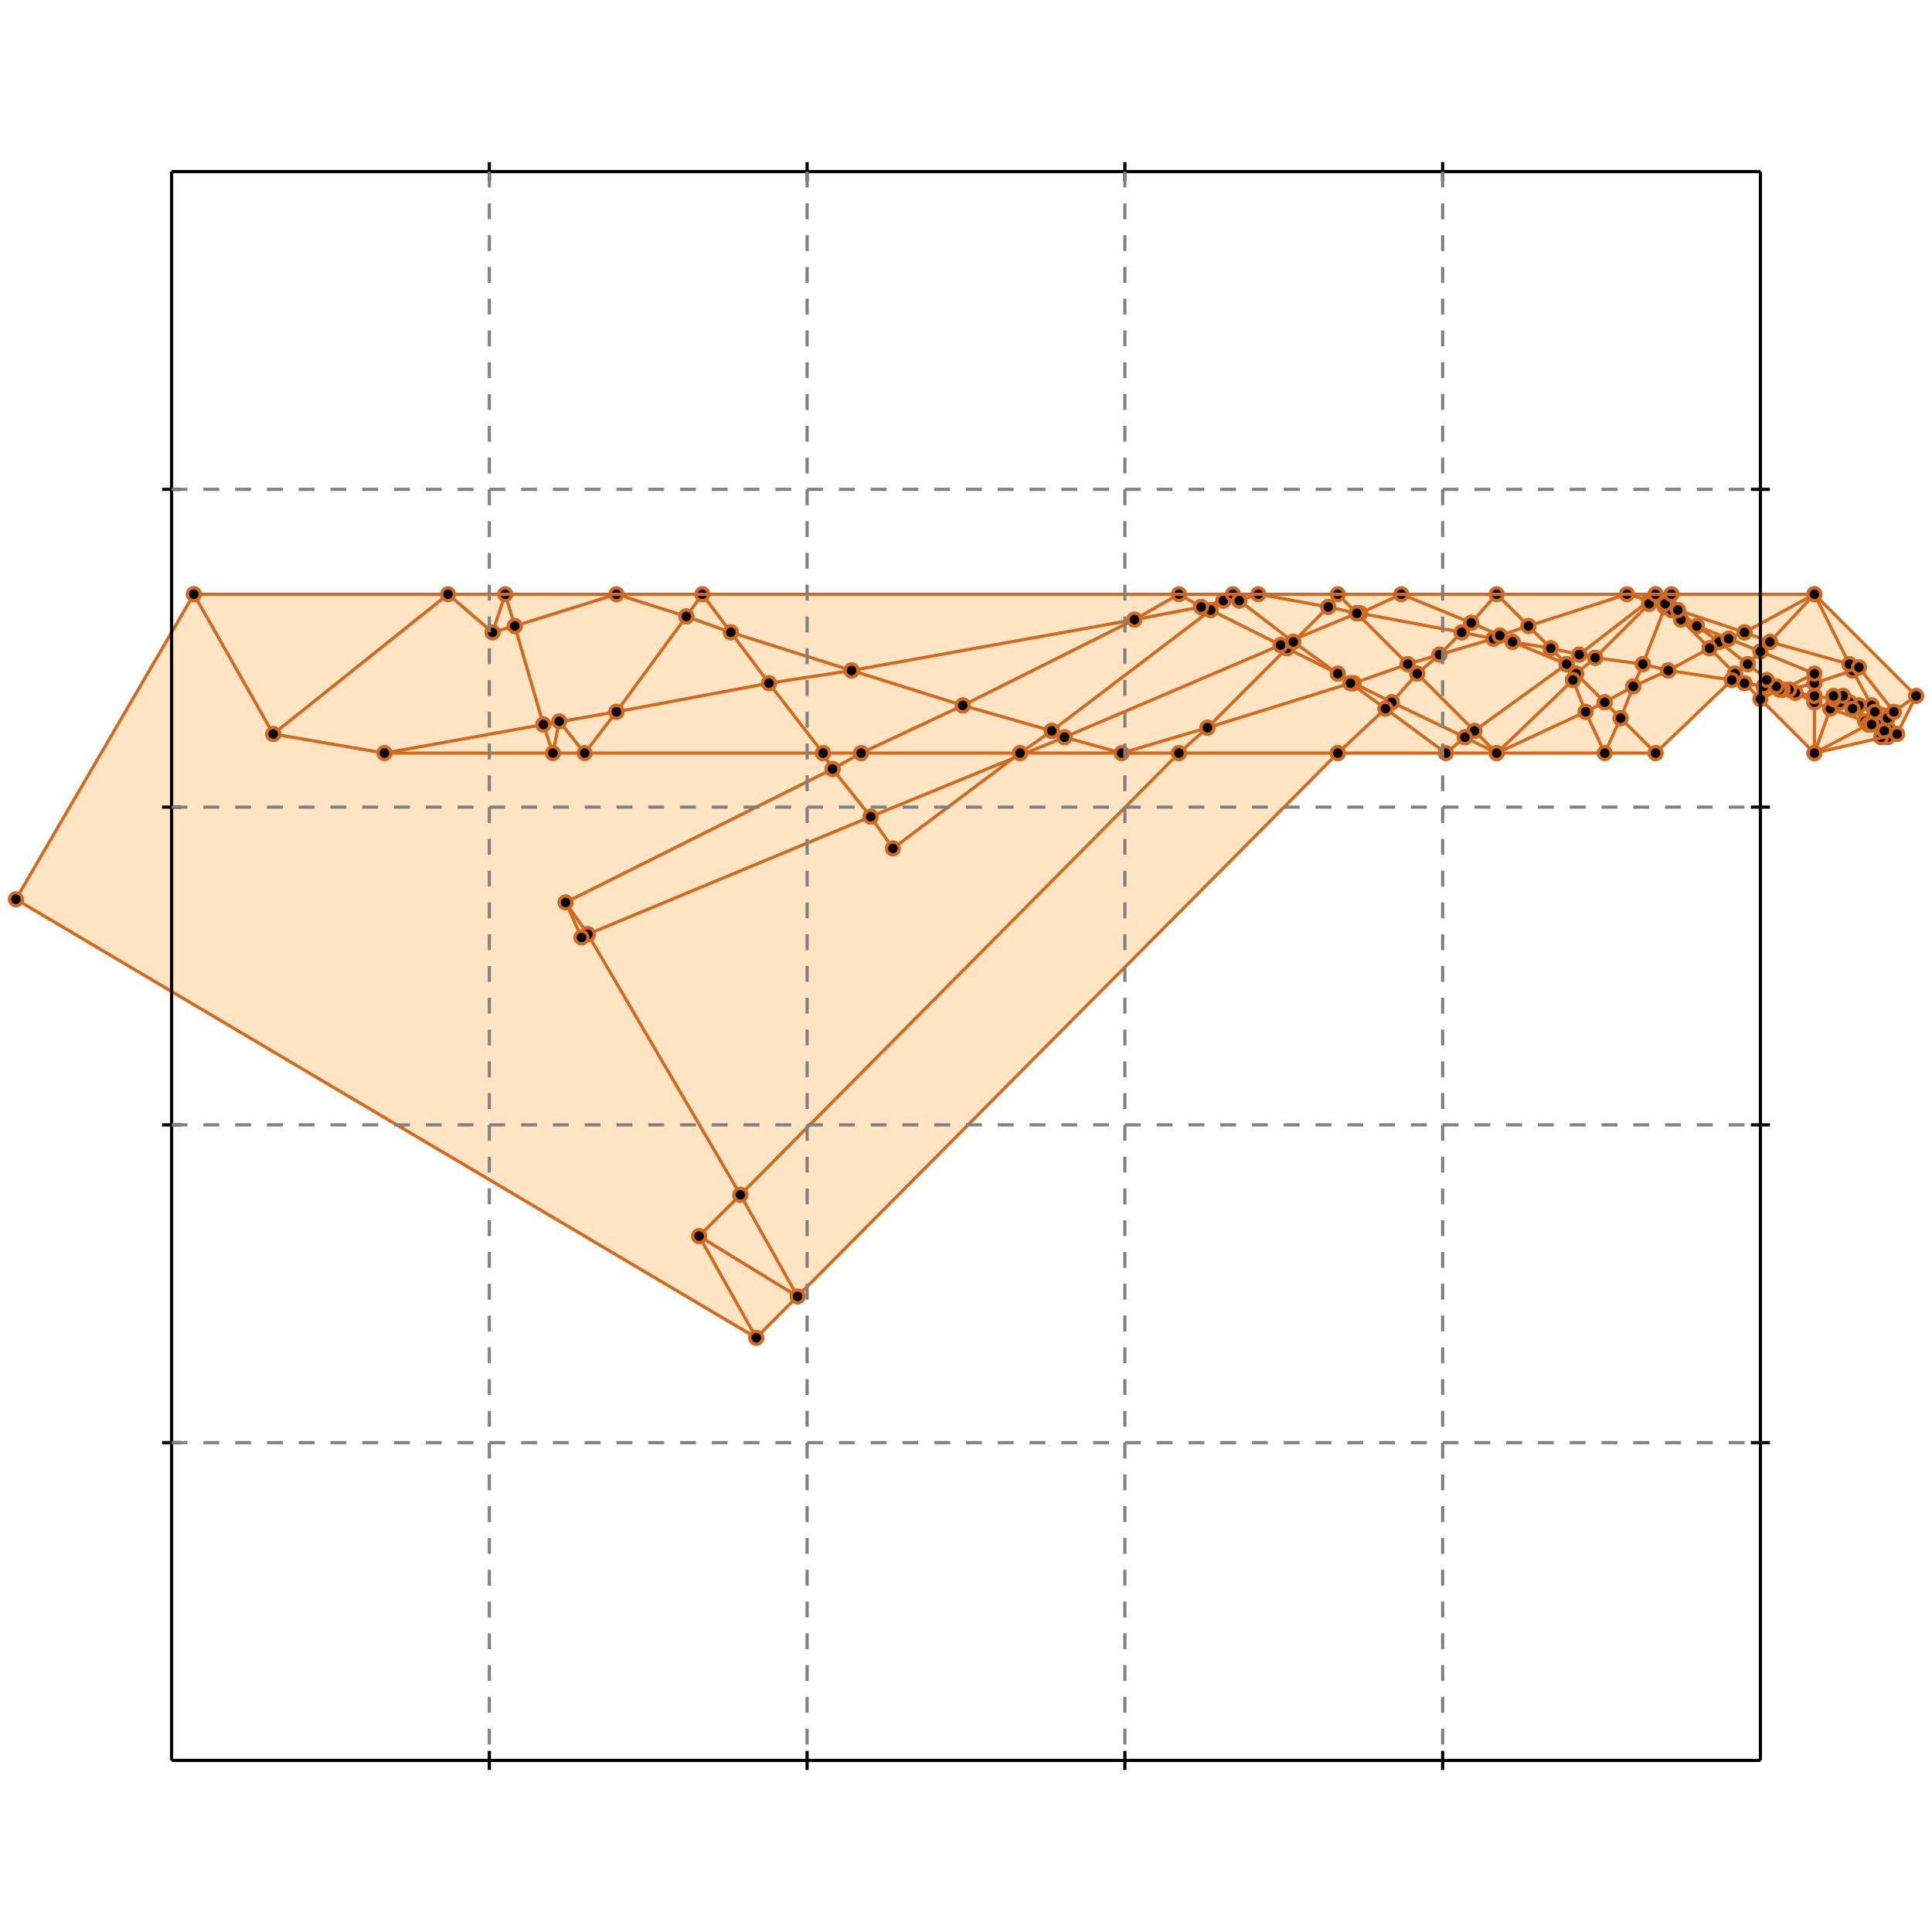 <?xml version="1.0" standalone="no"?>
<!DOCTYPE svg PUBLIC "-//W3C//DTD SVG 1.1//EN" 
  "http://www.w3.org/Graphics/SVG/1.1/DTD/svg11.dtd">
<svg width="608" height="608" version="1.1" id="toplevel"
    xmlns="http://www.w3.org/2000/svg"
    xmlns:xlink="http://www.w3.org/1999/xlink">
  <polygon points="238,421 421,237 521,237 545,214 549,215 571,237 597,231 603,219 571,187 61,187 5,283"
           fill="bisque"/>
  <g stroke="chocolate" stroke-width="1">
    <line x1="517" y1="209" x2="502" y2="207"/>
    <circle cx="517" cy="209" r="2"/>
    <circle cx="502" cy="207" r="2"/>
  </g>
  <g stroke="chocolate" stroke-width="1">
    <line x1="525" y1="211" x2="517" y2="209"/>
    <circle cx="525" cy="211" r="2"/>
    <circle cx="517" cy="209" r="2"/>
  </g>
  <g stroke="chocolate" stroke-width="1">
    <line x1="517" y1="209" x2="524" y2="191"/>
    <circle cx="517" cy="209" r="2"/>
    <circle cx="524" cy="191" r="2"/>
  </g>
  <g stroke="chocolate" stroke-width="1">
    <line x1="514" y1="216" x2="517" y2="209"/>
    <circle cx="514" cy="216" r="2"/>
    <circle cx="517" cy="209" r="2"/>
  </g>
  <g stroke="chocolate" stroke-width="1">
    <line x1="545" y1="214" x2="525" y2="211"/>
    <circle cx="545" cy="214" r="2"/>
    <circle cx="525" cy="211" r="2"/>
  </g>
  <g stroke="chocolate" stroke-width="1">
    <line x1="525" y1="211" x2="538" y2="204"/>
    <circle cx="525" cy="211" r="2"/>
    <circle cx="538" cy="204" r="2"/>
  </g>
  <g stroke="chocolate" stroke-width="1">
    <line x1="514" y1="216" x2="525" y2="211"/>
    <circle cx="514" cy="216" r="2"/>
    <circle cx="525" cy="211" r="2"/>
  </g>
  <g stroke="chocolate" stroke-width="1">
    <line x1="505" y1="221" x2="514" y2="216"/>
    <circle cx="505" cy="221" r="2"/>
    <circle cx="514" cy="216" r="2"/>
  </g>
  <g stroke="chocolate" stroke-width="1">
    <line x1="499" y1="224" x2="505" y2="221"/>
    <circle cx="499" cy="224" r="2"/>
    <circle cx="505" cy="221" r="2"/>
  </g>
  <g stroke="chocolate" stroke-width="1">
    <line x1="505" y1="221" x2="496" y2="212"/>
    <circle cx="505" cy="221" r="2"/>
    <circle cx="496" cy="212" r="2"/>
  </g>
  <g stroke="chocolate" stroke-width="1">
    <line x1="510" y1="226" x2="505" y2="221"/>
    <circle cx="510" cy="226" r="2"/>
    <circle cx="505" cy="221" r="2"/>
  </g>
  <g stroke="chocolate" stroke-width="1">
    <line x1="502" y1="207" x2="497" y2="206"/>
    <circle cx="502" cy="207" r="2"/>
    <circle cx="497" cy="206" r="2"/>
  </g>
  <g stroke="chocolate" stroke-width="1">
    <line x1="502" y1="207" x2="519" y2="190"/>
    <circle cx="502" cy="207" r="2"/>
    <circle cx="519" cy="190" r="2"/>
  </g>
  <g stroke="chocolate" stroke-width="1">
    <line x1="496" y1="212" x2="502" y2="207"/>
    <circle cx="496" cy="212" r="2"/>
    <circle cx="502" cy="207" r="2"/>
  </g>
  <g stroke="chocolate" stroke-width="1">
    <line x1="497" y1="206" x2="488" y2="204"/>
    <circle cx="497" cy="206" r="2"/>
    <circle cx="488" cy="204" r="2"/>
  </g>
  <g stroke="chocolate" stroke-width="1">
    <line x1="497" y1="206" x2="519" y2="189"/>
    <circle cx="497" cy="206" r="2"/>
    <circle cx="519" cy="189" r="2"/>
  </g>
  <g stroke="chocolate" stroke-width="1">
    <line x1="493" y1="209" x2="497" y2="206"/>
    <circle cx="493" cy="209" r="2"/>
    <circle cx="497" cy="206" r="2"/>
  </g>
  <g stroke="chocolate" stroke-width="1">
    <line x1="428" y1="193" x2="441" y2="187"/>
    <circle cx="428" cy="193" r="2"/>
    <circle cx="441" cy="187" r="2"/>
  </g>
  <g stroke="chocolate" stroke-width="1">
    <line x1="427" y1="193" x2="428" y2="193"/>
    <circle cx="427" cy="193" r="2"/>
    <circle cx="428" cy="193" r="2"/>
  </g>
  <g stroke="chocolate" stroke-width="1">
    <line x1="428" y1="193" x2="427" y2="193"/>
    <circle cx="428" cy="193" r="2"/>
    <circle cx="427" cy="193" r="2"/>
  </g>
  <g stroke="chocolate" stroke-width="1">
    <line x1="460" y1="199" x2="428" y2="193"/>
    <circle cx="460" cy="199" r="2"/>
    <circle cx="428" cy="193" r="2"/>
  </g>
  <g stroke="chocolate" stroke-width="1">
    <line x1="470" y1="201" x2="472" y2="200"/>
    <circle cx="470" cy="201" r="2"/>
    <circle cx="472" cy="200" r="2"/>
  </g>
  <g stroke="chocolate" stroke-width="1">
    <line x1="453" y1="206" x2="470" y2="201"/>
    <circle cx="453" cy="206" r="2"/>
    <circle cx="470" cy="201" r="2"/>
  </g>
  <g stroke="chocolate" stroke-width="1">
    <line x1="470" y1="201" x2="460" y2="199"/>
    <circle cx="470" cy="201" r="2"/>
    <circle cx="460" cy="199" r="2"/>
  </g>
  <g stroke="chocolate" stroke-width="1">
    <line x1="476" y1="202" x2="470" y2="201"/>
    <circle cx="476" cy="202" r="2"/>
    <circle cx="470" cy="201" r="2"/>
  </g>
  <g stroke="chocolate" stroke-width="1">
    <line x1="443" y1="209" x2="453" y2="206"/>
    <circle cx="443" cy="209" r="2"/>
    <circle cx="453" cy="206" r="2"/>
  </g>
  <g stroke="chocolate" stroke-width="1">
    <line x1="453" y1="206" x2="460" y2="199"/>
    <circle cx="453" cy="206" r="2"/>
    <circle cx="460" cy="199" r="2"/>
  </g>
  <g stroke="chocolate" stroke-width="1">
    <line x1="446" y1="212" x2="453" y2="206"/>
    <circle cx="446" cy="212" r="2"/>
    <circle cx="453" cy="206" r="2"/>
  </g>
  <g stroke="chocolate" stroke-width="1">
    <line x1="403" y1="203" x2="427" y2="193"/>
    <circle cx="403" cy="203" r="2"/>
    <circle cx="427" cy="193" r="2"/>
  </g>
  <g stroke="chocolate" stroke-width="1">
    <line x1="427" y1="193" x2="427" y2="193"/>
    <circle cx="427" cy="193" r="2"/>
    <circle cx="427" cy="193" r="2"/>
  </g>
  <g stroke="chocolate" stroke-width="1">
    <line x1="443" y1="209" x2="427" y2="193"/>
    <circle cx="443" cy="209" r="2"/>
    <circle cx="427" cy="193" r="2"/>
  </g>
  <g stroke="chocolate" stroke-width="1">
    <line x1="405" y1="204" x2="403" y2="203"/>
    <circle cx="405" cy="204" r="2"/>
    <circle cx="403" cy="203" r="2"/>
  </g>
  <g stroke="chocolate" stroke-width="1">
    <line x1="421" y1="212" x2="405" y2="204"/>
    <circle cx="421" cy="212" r="2"/>
    <circle cx="405" cy="204" r="2"/>
  </g>
  <g stroke="chocolate" stroke-width="1">
    <line x1="405" y1="204" x2="407" y2="202"/>
    <circle cx="405" cy="204" r="2"/>
    <circle cx="407" cy="202" r="2"/>
  </g>
  <g stroke="chocolate" stroke-width="1">
    <line x1="380" y1="229" x2="405" y2="204"/>
    <circle cx="380" cy="229" r="2"/>
    <circle cx="405" cy="204" r="2"/>
  </g>
  <g stroke="chocolate" stroke-width="1">
    <line x1="371" y1="237" x2="421" y2="237"/>
    <circle cx="371" cy="237" r="2"/>
    <circle cx="421" cy="237" r="2"/>
  </g>
  <g stroke="chocolate" stroke-width="1">
    <line x1="321" y1="237" x2="371" y2="237"/>
    <circle cx="321" cy="237" r="2"/>
    <circle cx="371" cy="237" r="2"/>
  </g>
  <g stroke="chocolate" stroke-width="1">
    <line x1="371" y1="237" x2="380" y2="229"/>
    <circle cx="371" cy="237" r="2"/>
    <circle cx="380" cy="229" r="2"/>
  </g>
  <g stroke="chocolate" stroke-width="1">
    <line x1="233" y1="376" x2="371" y2="237"/>
    <circle cx="233" cy="376" r="2"/>
    <circle cx="371" cy="237" r="2"/>
  </g>
  <g stroke="chocolate" stroke-width="1">
    <line x1="335" y1="232" x2="403" y2="203"/>
    <circle cx="335" cy="232" r="2"/>
    <circle cx="403" cy="203" r="2"/>
  </g>
  <g stroke="chocolate" stroke-width="1">
    <line x1="403" y1="203" x2="381" y2="192"/>
    <circle cx="403" cy="203" r="2"/>
    <circle cx="381" cy="192" r="2"/>
  </g>
  <g stroke="chocolate" stroke-width="1">
    <line x1="385" y1="189" x2="390" y2="189"/>
    <circle cx="385" cy="189" r="2"/>
    <circle cx="390" cy="189" r="2"/>
  </g>
  <g stroke="chocolate" stroke-width="1">
    <line x1="378" y1="191" x2="385" y2="189"/>
    <circle cx="378" cy="191" r="2"/>
    <circle cx="385" cy="189" r="2"/>
  </g>
  <g stroke="chocolate" stroke-width="1">
    <line x1="385" y1="189" x2="388" y2="187"/>
    <circle cx="385" cy="189" r="2"/>
    <circle cx="388" cy="187" r="2"/>
  </g>
  <g stroke="chocolate" stroke-width="1">
    <line x1="381" y1="192" x2="385" y2="189"/>
    <circle cx="381" cy="192" r="2"/>
    <circle cx="385" cy="189" r="2"/>
  </g>
  <g stroke="chocolate" stroke-width="1">
    <line x1="541" y1="202" x2="534" y2="197"/>
    <circle cx="541" cy="202" r="2"/>
    <circle cx="534" cy="197" r="2"/>
  </g>
  <g stroke="chocolate" stroke-width="1">
    <line x1="550" y1="209" x2="541" y2="202"/>
    <circle cx="550" cy="209" r="2"/>
    <circle cx="541" cy="202" r="2"/>
  </g>
  <g stroke="chocolate" stroke-width="1">
    <line x1="541" y1="202" x2="544" y2="201"/>
    <circle cx="541" cy="202" r="2"/>
    <circle cx="544" cy="201" r="2"/>
  </g>
  <g stroke="chocolate" stroke-width="1">
    <line x1="538" y1="204" x2="541" y2="202"/>
    <circle cx="538" cy="204" r="2"/>
    <circle cx="541" cy="202" r="2"/>
  </g>
  <g stroke="chocolate" stroke-width="1">
    <line x1="510" y1="226" x2="514" y2="216"/>
    <circle cx="510" cy="226" r="2"/>
    <circle cx="514" cy="216" r="2"/>
  </g>
  <g stroke="chocolate" stroke-width="1">
    <line x1="438" y1="221" x2="446" y2="212"/>
    <circle cx="438" cy="221" r="2"/>
    <circle cx="446" cy="212" r="2"/>
  </g>
  <g stroke="chocolate" stroke-width="1">
    <line x1="436" y1="223" x2="438" y2="221"/>
    <circle cx="436" cy="223" r="2"/>
    <circle cx="438" cy="221" r="2"/>
  </g>
  <g stroke="chocolate" stroke-width="1">
    <line x1="438" y1="221" x2="426" y2="215"/>
    <circle cx="438" cy="221" r="2"/>
    <circle cx="426" cy="215" r="2"/>
  </g>
  <g stroke="chocolate" stroke-width="1">
    <line x1="461" y1="232" x2="438" y2="221"/>
    <circle cx="461" cy="232" r="2"/>
    <circle cx="438" cy="221" r="2"/>
  </g>
  <g stroke="chocolate" stroke-width="1">
    <line x1="488" y1="204" x2="476" y2="202"/>
    <circle cx="488" cy="204" r="2"/>
    <circle cx="476" cy="202" r="2"/>
  </g>
  <g stroke="chocolate" stroke-width="1">
    <line x1="488" y1="204" x2="481" y2="197"/>
    <circle cx="488" cy="204" r="2"/>
    <circle cx="481" cy="197" r="2"/>
  </g>
  <g stroke="chocolate" stroke-width="1">
    <line x1="493" y1="209" x2="488" y2="204"/>
    <circle cx="493" cy="209" r="2"/>
    <circle cx="488" cy="204" r="2"/>
  </g>
  <g stroke="chocolate" stroke-width="1">
    <line x1="565" y1="218" x2="563" y2="217"/>
    <circle cx="565" cy="218" r="2"/>
    <circle cx="563" cy="217" r="2"/>
  </g>
  <g stroke="chocolate" stroke-width="1">
    <line x1="571" y1="221" x2="565" y2="218"/>
    <circle cx="571" cy="221" r="2"/>
    <circle cx="565" cy="218" r="2"/>
  </g>
  <g stroke="chocolate" stroke-width="1">
    <line x1="565" y1="218" x2="560" y2="217"/>
    <circle cx="565" cy="218" r="2"/>
    <circle cx="560" cy="217" r="2"/>
  </g>
  <g stroke="chocolate" stroke-width="1">
    <line x1="571" y1="219" x2="565" y2="218"/>
    <circle cx="571" cy="219" r="2"/>
    <circle cx="565" cy="218" r="2"/>
  </g>
  <g stroke="chocolate" stroke-width="1">
    <line x1="576" y1="223" x2="571" y2="221"/>
    <circle cx="576" cy="223" r="2"/>
    <circle cx="571" cy="221" r="2"/>
  </g>
  <g stroke="chocolate" stroke-width="1">
    <line x1="571" y1="221" x2="571" y2="219"/>
    <circle cx="571" cy="221" r="2"/>
    <circle cx="571" cy="219" r="2"/>
  </g>
  <g stroke="chocolate" stroke-width="1">
    <line x1="571" y1="237" x2="571" y2="221"/>
    <circle cx="571" cy="237" r="2"/>
    <circle cx="571" cy="221" r="2"/>
  </g>
  <g stroke="chocolate" stroke-width="1">
    <line x1="268" y1="211" x2="357" y2="195"/>
    <circle cx="268" cy="211" r="2"/>
    <circle cx="357" cy="195" r="2"/>
  </g>
  <g stroke="chocolate" stroke-width="1">
    <line x1="242" y1="215" x2="268" y2="211"/>
    <circle cx="242" cy="215" r="2"/>
    <circle cx="268" cy="211" r="2"/>
  </g>
  <g stroke="chocolate" stroke-width="1">
    <line x1="268" y1="211" x2="230" y2="199"/>
    <circle cx="268" cy="211" r="2"/>
    <circle cx="230" cy="199" r="2"/>
  </g>
  <g stroke="chocolate" stroke-width="1">
    <line x1="303" y1="222" x2="268" y2="211"/>
    <circle cx="303" cy="222" r="2"/>
    <circle cx="268" cy="211" r="2"/>
  </g>
  <g stroke="chocolate" stroke-width="1">
    <line x1="357" y1="195" x2="378" y2="191"/>
    <circle cx="357" cy="195" r="2"/>
    <circle cx="378" cy="191" r="2"/>
  </g>
  <g stroke="chocolate" stroke-width="1">
    <line x1="357" y1="195" x2="371" y2="187"/>
    <circle cx="357" cy="195" r="2"/>
    <circle cx="371" cy="187" r="2"/>
  </g>
  <g stroke="chocolate" stroke-width="1">
    <line x1="303" y1="222" x2="357" y2="195"/>
    <circle cx="303" cy="222" r="2"/>
    <circle cx="357" cy="195" r="2"/>
  </g>
  <g stroke="chocolate" stroke-width="1">
    <line x1="421" y1="237" x2="436" y2="223"/>
    <circle cx="421" cy="237" r="2"/>
    <circle cx="436" cy="223" r="2"/>
  </g>
  <g stroke="chocolate" stroke-width="1">
    <line x1="238" y1="421" x2="421" y2="237"/>
    <circle cx="238" cy="421" r="2"/>
    <circle cx="421" cy="237" r="2"/>
  </g>
  <g stroke="chocolate" stroke-width="1">
    <line x1="421" y1="237" x2="521" y2="237"/>
    <circle cx="421" cy="237" r="2"/>
    <circle cx="521" cy="237" r="2"/>
  </g>
  <g stroke="chocolate" stroke-width="1">
    <line x1="194" y1="224" x2="242" y2="215"/>
    <circle cx="194" cy="224" r="2"/>
    <circle cx="242" cy="215" r="2"/>
  </g>
  <g stroke="chocolate" stroke-width="1">
    <line x1="242" y1="215" x2="230" y2="199"/>
    <circle cx="242" cy="215" r="2"/>
    <circle cx="230" cy="199" r="2"/>
  </g>
  <g stroke="chocolate" stroke-width="1">
    <line x1="259" y1="237" x2="242" y2="215"/>
    <circle cx="259" cy="237" r="2"/>
    <circle cx="242" cy="215" r="2"/>
  </g>
  <g stroke="chocolate" stroke-width="1">
    <line x1="528" y1="192" x2="528" y2="192"/>
    <circle cx="528" cy="192" r="2"/>
    <circle cx="528" cy="192" r="2"/>
  </g>
  <g stroke="chocolate" stroke-width="1">
    <line x1="549" y1="199" x2="528" y2="192"/>
    <circle cx="549" cy="199" r="2"/>
    <circle cx="528" cy="192" r="2"/>
  </g>
  <g stroke="chocolate" stroke-width="1">
    <line x1="528" y1="192" x2="528" y2="192"/>
    <circle cx="528" cy="192" r="2"/>
    <circle cx="528" cy="192" r="2"/>
  </g>
  <g stroke="chocolate" stroke-width="1">
    <line x1="534" y1="197" x2="528" y2="192"/>
    <circle cx="534" cy="197" r="2"/>
    <circle cx="528" cy="192" r="2"/>
  </g>
  <g stroke="chocolate" stroke-width="1">
    <line x1="557" y1="202" x2="549" y2="199"/>
    <circle cx="557" cy="202" r="2"/>
    <circle cx="549" cy="199" r="2"/>
  </g>
  <g stroke="chocolate" stroke-width="1">
    <line x1="582" y1="209" x2="557" y2="202"/>
    <circle cx="582" cy="209" r="2"/>
    <circle cx="557" cy="202" r="2"/>
  </g>
  <g stroke="chocolate" stroke-width="1">
    <line x1="557" y1="202" x2="571" y2="187"/>
    <circle cx="557" cy="202" r="2"/>
    <circle cx="571" cy="187" r="2"/>
  </g>
  <g stroke="chocolate" stroke-width="1">
    <line x1="554" y1="205" x2="557" y2="202"/>
    <circle cx="554" cy="205" r="2"/>
    <circle cx="557" cy="202" r="2"/>
  </g>
  <g stroke="chocolate" stroke-width="1">
    <line x1="559" y1="216" x2="550" y2="209"/>
    <circle cx="559" cy="216" r="2"/>
    <circle cx="550" cy="209" r="2"/>
  </g>
  <g stroke="chocolate" stroke-width="1">
    <line x1="550" y1="209" x2="554" y2="205"/>
    <circle cx="550" cy="209" r="2"/>
    <circle cx="554" cy="205" r="2"/>
  </g>
  <g stroke="chocolate" stroke-width="1">
    <line x1="546" y1="212" x2="550" y2="209"/>
    <circle cx="546" cy="212" r="2"/>
    <circle cx="550" cy="209" r="2"/>
  </g>
  <g stroke="chocolate" stroke-width="1">
    <line x1="590" y1="227" x2="591" y2="227"/>
    <circle cx="590" cy="227" r="2"/>
    <circle cx="591" cy="227" r="2"/>
  </g>
  <g stroke="chocolate" stroke-width="1">
    <line x1="589" y1="228" x2="590" y2="227"/>
    <circle cx="589" cy="228" r="2"/>
    <circle cx="590" cy="227" r="2"/>
  </g>
  <g stroke="chocolate" stroke-width="1">
    <line x1="590" y1="227" x2="583" y2="223"/>
    <circle cx="590" cy="227" r="2"/>
    <circle cx="583" cy="223" r="2"/>
  </g>
  <g stroke="chocolate" stroke-width="1">
    <line x1="592" y1="228" x2="590" y2="227"/>
    <circle cx="592" cy="228" r="2"/>
    <circle cx="590" cy="227" r="2"/>
  </g>
  <g stroke="chocolate" stroke-width="1">
    <line x1="589" y1="222" x2="583" y2="211"/>
    <circle cx="589" cy="222" r="2"/>
    <circle cx="583" cy="211" r="2"/>
  </g>
  <g stroke="chocolate" stroke-width="1">
    <line x1="590" y1="224" x2="589" y2="222"/>
    <circle cx="590" cy="224" r="2"/>
    <circle cx="589" cy="222" r="2"/>
  </g>
  <g stroke="chocolate" stroke-width="1">
    <line x1="589" y1="222" x2="585" y2="222"/>
    <circle cx="589" cy="222" r="2"/>
    <circle cx="585" cy="222" r="2"/>
  </g>
  <g stroke="chocolate" stroke-width="1">
    <line x1="596" y1="224" x2="589" y2="222"/>
    <circle cx="596" cy="224" r="2"/>
    <circle cx="589" cy="222" r="2"/>
  </g>
  <g stroke="chocolate" stroke-width="1">
    <line x1="472" y1="200" x2="481" y2="197"/>
    <circle cx="472" cy="200" r="2"/>
    <circle cx="481" cy="197" r="2"/>
  </g>
  <g stroke="chocolate" stroke-width="1">
    <line x1="472" y1="200" x2="463" y2="196"/>
    <circle cx="472" cy="200" r="2"/>
    <circle cx="463" cy="196" r="2"/>
  </g>
  <g stroke="chocolate" stroke-width="1">
    <line x1="476" y1="202" x2="472" y2="200"/>
    <circle cx="476" cy="202" r="2"/>
    <circle cx="472" cy="200" r="2"/>
  </g>
  <g stroke="chocolate" stroke-width="1">
    <line x1="496" y1="212" x2="493" y2="209"/>
    <circle cx="496" cy="212" r="2"/>
    <circle cx="493" cy="209" r="2"/>
  </g>
  <g stroke="chocolate" stroke-width="1">
    <line x1="495" y1="214" x2="496" y2="212"/>
    <circle cx="495" cy="214" r="2"/>
    <circle cx="496" cy="212" r="2"/>
  </g>
  <g stroke="chocolate" stroke-width="1">
    <line x1="519" y1="189" x2="521" y2="187"/>
    <circle cx="519" cy="189" r="2"/>
    <circle cx="521" cy="187" r="2"/>
  </g>
  <g stroke="chocolate" stroke-width="1">
    <line x1="519" y1="189" x2="512" y2="187"/>
    <circle cx="519" cy="189" r="2"/>
    <circle cx="512" cy="187" r="2"/>
  </g>
  <g stroke="chocolate" stroke-width="1">
    <line x1="519" y1="190" x2="519" y2="189"/>
    <circle cx="519" cy="190" r="2"/>
    <circle cx="519" cy="189" r="2"/>
  </g>
  <g stroke="chocolate" stroke-width="1">
    <line x1="524" y1="191" x2="519" y2="190"/>
    <circle cx="524" cy="191" r="2"/>
    <circle cx="519" cy="190" r="2"/>
  </g>
  <g stroke="chocolate" stroke-width="1">
    <line x1="526" y1="192" x2="524" y2="191"/>
    <circle cx="526" cy="192" r="2"/>
    <circle cx="524" cy="191" r="2"/>
  </g>
  <g stroke="chocolate" stroke-width="1">
    <line x1="524" y1="191" x2="524" y2="190"/>
    <circle cx="524" cy="191" r="2"/>
    <circle cx="524" cy="190" r="2"/>
  </g>
  <g stroke="chocolate" stroke-width="1">
    <line x1="587" y1="227" x2="576" y2="223"/>
    <circle cx="587" cy="227" r="2"/>
    <circle cx="576" cy="223" r="2"/>
  </g>
  <g stroke="chocolate" stroke-width="1">
    <line x1="589" y1="228" x2="587" y2="227"/>
    <circle cx="589" cy="228" r="2"/>
    <circle cx="587" cy="227" r="2"/>
  </g>
  <g stroke="chocolate" stroke-width="1">
    <line x1="587" y1="227" x2="583" y2="223"/>
    <circle cx="587" cy="227" r="2"/>
    <circle cx="583" cy="223" r="2"/>
  </g>
  <g stroke="chocolate" stroke-width="1">
    <line x1="588" y1="228" x2="587" y2="227"/>
    <circle cx="588" cy="228" r="2"/>
    <circle cx="587" cy="227" r="2"/>
  </g>
  <g stroke="chocolate" stroke-width="1">
    <line x1="561" y1="217" x2="559" y2="216"/>
    <circle cx="561" cy="217" r="2"/>
    <circle cx="559" cy="216" r="2"/>
  </g>
  <g stroke="chocolate" stroke-width="1">
    <line x1="563" y1="217" x2="561" y2="217"/>
    <circle cx="563" cy="217" r="2"/>
    <circle cx="561" cy="217" r="2"/>
  </g>
  <g stroke="chocolate" stroke-width="1">
    <line x1="561" y1="217" x2="571" y2="212"/>
    <circle cx="561" cy="217" r="2"/>
    <circle cx="571" cy="212" r="2"/>
  </g>
  <g stroke="chocolate" stroke-width="1">
    <line x1="561" y1="217" x2="561" y2="217"/>
    <circle cx="561" cy="217" r="2"/>
    <circle cx="561" cy="217" r="2"/>
  </g>
  <g stroke="chocolate" stroke-width="1">
    <line x1="460" y1="199" x2="463" y2="196"/>
    <circle cx="460" cy="199" r="2"/>
    <circle cx="463" cy="196" r="2"/>
  </g>
  <g stroke="chocolate" stroke-width="1">
    <line x1="426" y1="215" x2="443" y2="209"/>
    <circle cx="426" cy="215" r="2"/>
    <circle cx="443" cy="209" r="2"/>
  </g>
  <g stroke="chocolate" stroke-width="1">
    <line x1="446" y1="212" x2="443" y2="209"/>
    <circle cx="446" cy="212" r="2"/>
    <circle cx="443" cy="209" r="2"/>
  </g>
  <g stroke="chocolate" stroke-width="1">
    <line x1="464" y1="230" x2="493" y2="209"/>
    <circle cx="464" cy="230" r="2"/>
    <circle cx="493" cy="209" r="2"/>
  </g>
  <g stroke="chocolate" stroke-width="1">
    <line x1="461" y1="232" x2="464" y2="230"/>
    <circle cx="461" cy="232" r="2"/>
    <circle cx="464" cy="230" r="2"/>
  </g>
  <g stroke="chocolate" stroke-width="1">
    <line x1="464" y1="230" x2="446" y2="212"/>
    <circle cx="464" cy="230" r="2"/>
    <circle cx="446" cy="212" r="2"/>
  </g>
  <g stroke="chocolate" stroke-width="1">
    <line x1="471" y1="237" x2="464" y2="230"/>
    <circle cx="471" cy="237" r="2"/>
    <circle cx="464" cy="230" r="2"/>
  </g>
  <g stroke="chocolate" stroke-width="1">
    <line x1="380" y1="229" x2="425" y2="215"/>
    <circle cx="380" cy="229" r="2"/>
    <circle cx="425" cy="215" r="2"/>
  </g>
  <g stroke="chocolate" stroke-width="1">
    <line x1="353" y1="237" x2="380" y2="229"/>
    <circle cx="353" cy="237" r="2"/>
    <circle cx="380" cy="229" r="2"/>
  </g>
  <g stroke="chocolate" stroke-width="1">
    <line x1="436" y1="223" x2="425" y2="215"/>
    <circle cx="436" cy="223" r="2"/>
    <circle cx="425" cy="215" r="2"/>
  </g>
  <g stroke="chocolate" stroke-width="1">
    <line x1="455" y1="237" x2="436" y2="223"/>
    <circle cx="455" cy="237" r="2"/>
    <circle cx="436" cy="223" r="2"/>
  </g>
  <g stroke="chocolate" stroke-width="1">
    <line x1="171" y1="228" x2="194" y2="224"/>
    <circle cx="171" cy="228" r="2"/>
    <circle cx="194" cy="224" r="2"/>
  </g>
  <g stroke="chocolate" stroke-width="1">
    <line x1="194" y1="224" x2="216" y2="194"/>
    <circle cx="194" cy="224" r="2"/>
    <circle cx="216" cy="194" r="2"/>
  </g>
  <g stroke="chocolate" stroke-width="1">
    <line x1="184" y1="237" x2="194" y2="224"/>
    <circle cx="184" cy="237" r="2"/>
    <circle cx="194" cy="224" r="2"/>
  </g>
  <g stroke="chocolate" stroke-width="1">
    <line x1="390" y1="189" x2="396" y2="187"/>
    <circle cx="390" cy="189" r="2"/>
    <circle cx="396" cy="187" r="2"/>
  </g>
  <g stroke="chocolate" stroke-width="1">
    <line x1="390" y1="189" x2="388" y2="187"/>
    <circle cx="390" cy="189" r="2"/>
    <circle cx="388" cy="187" r="2"/>
  </g>
  <g stroke="chocolate" stroke-width="1">
    <line x1="407" y1="202" x2="390" y2="189"/>
    <circle cx="407" cy="202" r="2"/>
    <circle cx="390" cy="189" r="2"/>
  </g>
  <g stroke="chocolate" stroke-width="1">
    <line x1="274" y1="257" x2="335" y2="232"/>
    <circle cx="274" cy="257" r="2"/>
    <circle cx="335" cy="232" r="2"/>
  </g>
  <g stroke="chocolate" stroke-width="1">
    <line x1="335" y1="232" x2="331" y2="230"/>
    <circle cx="335" cy="232" r="2"/>
    <circle cx="331" cy="230" r="2"/>
  </g>
  <g stroke="chocolate" stroke-width="1">
    <line x1="353" y1="237" x2="335" y2="232"/>
    <circle cx="353" cy="237" r="2"/>
    <circle cx="335" cy="232" r="2"/>
  </g>
  <g stroke="chocolate" stroke-width="1">
    <line x1="381" y1="192" x2="378" y2="191"/>
    <circle cx="381" cy="192" r="2"/>
    <circle cx="378" cy="191" r="2"/>
  </g>
  <g stroke="chocolate" stroke-width="1">
    <line x1="331" y1="230" x2="381" y2="192"/>
    <circle cx="331" cy="230" r="2"/>
    <circle cx="381" cy="192" r="2"/>
  </g>
  <g stroke="chocolate" stroke-width="1">
    <line x1="538" y1="204" x2="526" y2="192"/>
    <circle cx="538" cy="204" r="2"/>
    <circle cx="526" cy="192" r="2"/>
  </g>
  <g stroke="chocolate" stroke-width="1">
    <line x1="546" y1="212" x2="538" y2="204"/>
    <circle cx="546" cy="212" r="2"/>
    <circle cx="538" cy="204" r="2"/>
  </g>
  <g stroke="chocolate" stroke-width="1">
    <line x1="549" y1="215" x2="545" y2="214"/>
    <circle cx="549" cy="215" r="2"/>
    <circle cx="545" cy="214" r="2"/>
  </g>
  <g stroke="chocolate" stroke-width="1">
    <line x1="555" y1="216" x2="549" y2="215"/>
    <circle cx="555" cy="216" r="2"/>
    <circle cx="549" cy="215" r="2"/>
  </g>
  <g stroke="chocolate" stroke-width="1">
    <line x1="549" y1="215" x2="546" y2="212"/>
    <circle cx="549" cy="215" r="2"/>
    <circle cx="546" cy="212" r="2"/>
  </g>
  <g stroke="chocolate" stroke-width="1">
    <line x1="571" y1="237" x2="549" y2="215"/>
    <circle cx="571" cy="237" r="2"/>
    <circle cx="549" cy="215" r="2"/>
  </g>
  <g stroke="chocolate" stroke-width="1">
    <line x1="545" y1="214" x2="546" y2="212"/>
    <circle cx="545" cy="214" r="2"/>
    <circle cx="546" cy="212" r="2"/>
  </g>
  <g stroke="chocolate" stroke-width="1">
    <line x1="521" y1="237" x2="545" y2="214"/>
    <circle cx="521" cy="237" r="2"/>
    <circle cx="545" cy="214" r="2"/>
  </g>
  <g stroke="chocolate" stroke-width="1">
    <line x1="425" y1="215" x2="426" y2="215"/>
    <circle cx="425" cy="215" r="2"/>
    <circle cx="426" cy="215" r="2"/>
  </g>
  <g stroke="chocolate" stroke-width="1">
    <line x1="426" y1="215" x2="421" y2="212"/>
    <circle cx="426" cy="215" r="2"/>
    <circle cx="421" cy="212" r="2"/>
  </g>
  <g stroke="chocolate" stroke-width="1">
    <line x1="576" y1="223" x2="577" y2="220"/>
    <circle cx="576" cy="223" r="2"/>
    <circle cx="577" cy="220" r="2"/>
  </g>
  <g stroke="chocolate" stroke-width="1">
    <line x1="571" y1="237" x2="576" y2="223"/>
    <circle cx="571" cy="237" r="2"/>
    <circle cx="576" cy="223" r="2"/>
  </g>
  <g stroke="chocolate" stroke-width="1">
    <line x1="591" y1="227" x2="590" y2="224"/>
    <circle cx="591" cy="227" r="2"/>
    <circle cx="590" cy="224" r="2"/>
  </g>
  <g stroke="chocolate" stroke-width="1">
    <line x1="592" y1="228" x2="591" y2="227"/>
    <circle cx="592" cy="228" r="2"/>
    <circle cx="591" cy="227" r="2"/>
  </g>
  <g stroke="chocolate" stroke-width="1">
    <line x1="591" y1="227" x2="594" y2="226"/>
    <circle cx="591" cy="227" r="2"/>
    <circle cx="594" cy="226" r="2"/>
  </g>
  <g stroke="chocolate" stroke-width="1">
    <line x1="577" y1="220" x2="571" y2="219"/>
    <circle cx="577" cy="220" r="2"/>
    <circle cx="571" cy="219" r="2"/>
  </g>
  <g stroke="chocolate" stroke-width="1">
    <line x1="571" y1="219" x2="571" y2="215"/>
    <circle cx="571" cy="219" r="2"/>
    <circle cx="571" cy="215" r="2"/>
  </g>
  <g stroke="chocolate" stroke-width="1">
    <line x1="583" y1="211" x2="582" y2="209"/>
    <circle cx="583" cy="211" r="2"/>
    <circle cx="582" cy="209" r="2"/>
  </g>
  <g stroke="chocolate" stroke-width="1">
    <line x1="583" y1="211" x2="585" y2="210"/>
    <circle cx="583" cy="211" r="2"/>
    <circle cx="585" cy="210" r="2"/>
  </g>
  <g stroke="chocolate" stroke-width="1">
    <line x1="571" y1="215" x2="583" y2="211"/>
    <circle cx="571" cy="215" r="2"/>
    <circle cx="583" cy="211" r="2"/>
  </g>
  <g stroke="chocolate" stroke-width="1">
    <line x1="563" y1="217" x2="571" y2="215"/>
    <circle cx="563" cy="217" r="2"/>
    <circle cx="571" cy="215" r="2"/>
  </g>
  <g stroke="chocolate" stroke-width="1">
    <line x1="561" y1="217" x2="563" y2="217"/>
    <circle cx="561" cy="217" r="2"/>
    <circle cx="563" cy="217" r="2"/>
  </g>
  <g stroke="chocolate" stroke-width="1">
    <line x1="331" y1="230" x2="303" y2="222"/>
    <circle cx="331" cy="230" r="2"/>
    <circle cx="303" cy="222" r="2"/>
  </g>
  <g stroke="chocolate" stroke-width="1">
    <line x1="271" y1="237" x2="303" y2="222"/>
    <circle cx="271" cy="237" r="2"/>
    <circle cx="303" cy="222" r="2"/>
  </g>
  <g stroke="chocolate" stroke-width="1">
    <line x1="262" y1="242" x2="259" y2="237"/>
    <circle cx="262" cy="242" r="2"/>
    <circle cx="259" cy="237" r="2"/>
  </g>
  <g stroke="chocolate" stroke-width="1">
    <line x1="274" y1="257" x2="262" y2="242"/>
    <circle cx="274" cy="257" r="2"/>
    <circle cx="262" cy="242" r="2"/>
  </g>
  <g stroke="chocolate" stroke-width="1">
    <line x1="262" y1="242" x2="271" y2="237"/>
    <circle cx="262" cy="242" r="2"/>
    <circle cx="271" cy="237" r="2"/>
  </g>
  <g stroke="chocolate" stroke-width="1">
    <line x1="178" y1="284" x2="262" y2="242"/>
    <circle cx="178" cy="284" r="2"/>
    <circle cx="262" cy="242" r="2"/>
  </g>
  <g stroke="chocolate" stroke-width="1">
    <line x1="321" y1="237" x2="331" y2="230"/>
    <circle cx="321" cy="237" r="2"/>
    <circle cx="331" cy="230" r="2"/>
  </g>
  <g stroke="chocolate" stroke-width="1">
    <line x1="281" y1="267" x2="321" y2="237"/>
    <circle cx="281" cy="267" r="2"/>
    <circle cx="321" cy="237" r="2"/>
  </g>
  <g stroke="chocolate" stroke-width="1">
    <line x1="271" y1="237" x2="321" y2="237"/>
    <circle cx="271" cy="237" r="2"/>
    <circle cx="321" cy="237" r="2"/>
  </g>
  <g stroke="chocolate" stroke-width="1">
    <line x1="259" y1="237" x2="271" y2="237"/>
    <circle cx="259" cy="237" r="2"/>
    <circle cx="271" cy="237" r="2"/>
  </g>
  <g stroke="chocolate" stroke-width="1">
    <line x1="121" y1="237" x2="259" y2="237"/>
    <circle cx="121" cy="237" r="2"/>
    <circle cx="259" cy="237" r="2"/>
  </g>
  <g stroke="chocolate" stroke-width="1">
    <line x1="525" y1="190" x2="526" y2="187"/>
    <circle cx="525" cy="190" r="2"/>
    <circle cx="526" cy="187" r="2"/>
  </g>
  <g stroke="chocolate" stroke-width="1">
    <line x1="524" y1="190" x2="525" y2="190"/>
    <circle cx="524" cy="190" r="2"/>
    <circle cx="525" cy="190" r="2"/>
  </g>
  <g stroke="chocolate" stroke-width="1">
    <line x1="525" y1="190" x2="521" y2="187"/>
    <circle cx="525" cy="190" r="2"/>
    <circle cx="521" cy="187" r="2"/>
  </g>
  <g stroke="chocolate" stroke-width="1">
    <line x1="528" y1="192" x2="525" y2="190"/>
    <circle cx="528" cy="192" r="2"/>
    <circle cx="525" cy="190" r="2"/>
  </g>
  <g stroke="chocolate" stroke-width="1">
    <line x1="528" y1="192" x2="526" y2="192"/>
    <circle cx="528" cy="192" r="2"/>
    <circle cx="526" cy="192" r="2"/>
  </g>
  <g stroke="chocolate" stroke-width="1">
    <line x1="528" y1="192" x2="528" y2="192"/>
    <circle cx="528" cy="192" r="2"/>
    <circle cx="528" cy="192" r="2"/>
  </g>
  <g stroke="chocolate" stroke-width="1">
    <line x1="529" y1="195" x2="528" y2="192"/>
    <circle cx="529" cy="195" r="2"/>
    <circle cx="528" cy="192" r="2"/>
  </g>
  <g stroke="chocolate" stroke-width="1">
    <line x1="549" y1="199" x2="571" y2="187"/>
    <circle cx="549" cy="199" r="2"/>
    <circle cx="571" cy="187" r="2"/>
  </g>
  <g stroke="chocolate" stroke-width="1">
    <line x1="544" y1="201" x2="549" y2="199"/>
    <circle cx="544" cy="201" r="2"/>
    <circle cx="549" cy="199" r="2"/>
  </g>
  <g stroke="chocolate" stroke-width="1">
    <line x1="499" y1="224" x2="495" y2="214"/>
    <circle cx="499" cy="224" r="2"/>
    <circle cx="495" cy="214" r="2"/>
  </g>
  <g stroke="chocolate" stroke-width="1">
    <line x1="505" y1="237" x2="499" y2="224"/>
    <circle cx="505" cy="237" r="2"/>
    <circle cx="499" cy="224" r="2"/>
  </g>
  <g stroke="chocolate" stroke-width="1">
    <line x1="471" y1="237" x2="499" y2="224"/>
    <circle cx="471" cy="237" r="2"/>
    <circle cx="499" cy="224" r="2"/>
  </g>
  <g stroke="chocolate" stroke-width="1">
    <line x1="534" y1="197" x2="529" y2="195"/>
    <circle cx="534" cy="197" r="2"/>
    <circle cx="529" cy="195" r="2"/>
  </g>
  <g stroke="chocolate" stroke-width="1">
    <line x1="544" y1="201" x2="534" y2="197"/>
    <circle cx="544" cy="201" r="2"/>
    <circle cx="534" cy="197" r="2"/>
  </g>
  <g stroke="chocolate" stroke-width="1">
    <line x1="554" y1="205" x2="544" y2="201"/>
    <circle cx="554" cy="205" r="2"/>
    <circle cx="544" cy="201" r="2"/>
  </g>
  <g stroke="chocolate" stroke-width="1">
    <line x1="571" y1="212" x2="554" y2="205"/>
    <circle cx="571" cy="212" r="2"/>
    <circle cx="554" cy="205" r="2"/>
  </g>
  <g stroke="chocolate" stroke-width="1">
    <line x1="594" y1="229" x2="592" y2="228"/>
    <circle cx="594" cy="229" r="2"/>
    <circle cx="592" cy="228" r="2"/>
  </g>
  <g stroke="chocolate" stroke-width="1">
    <line x1="594" y1="232" x2="592" y2="228"/>
    <circle cx="594" cy="232" r="2"/>
    <circle cx="592" cy="228" r="2"/>
  </g>
  <g stroke="chocolate" stroke-width="1">
    <line x1="585" y1="222" x2="582" y2="221"/>
    <circle cx="585" cy="222" r="2"/>
    <circle cx="582" cy="221" r="2"/>
  </g>
  <g stroke="chocolate" stroke-width="1">
    <line x1="585" y1="222" x2="580" y2="219"/>
    <circle cx="585" cy="222" r="2"/>
    <circle cx="580" cy="219" r="2"/>
  </g>
  <g stroke="chocolate" stroke-width="1">
    <line x1="590" y1="224" x2="585" y2="222"/>
    <circle cx="590" cy="224" r="2"/>
    <circle cx="585" cy="222" r="2"/>
  </g>
  <g stroke="chocolate" stroke-width="1">
    <line x1="493" y1="209" x2="476" y2="202"/>
    <circle cx="493" cy="209" r="2"/>
    <circle cx="476" cy="202" r="2"/>
  </g>
  <g stroke="chocolate" stroke-width="1">
    <line x1="519" y1="190" x2="521" y2="187"/>
    <circle cx="519" cy="190" r="2"/>
    <circle cx="521" cy="187" r="2"/>
  </g>
  <g stroke="chocolate" stroke-width="1">
    <line x1="582" y1="209" x2="571" y2="187"/>
    <circle cx="582" cy="209" r="2"/>
    <circle cx="571" cy="187" r="2"/>
  </g>
  <g stroke="chocolate" stroke-width="1">
    <line x1="585" y1="210" x2="582" y2="209"/>
    <circle cx="585" cy="210" r="2"/>
    <circle cx="582" cy="209" r="2"/>
  </g>
  <g stroke="chocolate" stroke-width="1">
    <line x1="524" y1="190" x2="521" y2="187"/>
    <circle cx="524" cy="190" r="2"/>
    <circle cx="521" cy="187" r="2"/>
  </g>
  <g stroke="chocolate" stroke-width="1">
    <line x1="526" y1="192" x2="524" y2="190"/>
    <circle cx="526" cy="192" r="2"/>
    <circle cx="524" cy="190" r="2"/>
  </g>
  <g stroke="chocolate" stroke-width="1">
    <line x1="582" y1="221" x2="579" y2="221"/>
    <circle cx="582" cy="221" r="2"/>
    <circle cx="579" cy="221" r="2"/>
  </g>
  <g stroke="chocolate" stroke-width="1">
    <line x1="582" y1="221" x2="580" y2="219"/>
    <circle cx="582" cy="221" r="2"/>
    <circle cx="580" cy="219" r="2"/>
  </g>
  <g stroke="chocolate" stroke-width="1">
    <line x1="583" y1="223" x2="582" y2="221"/>
    <circle cx="583" cy="223" r="2"/>
    <circle cx="582" cy="221" r="2"/>
  </g>
  <g stroke="chocolate" stroke-width="1">
    <line x1="588" y1="228" x2="589" y2="228"/>
    <circle cx="588" cy="228" r="2"/>
    <circle cx="589" cy="228" r="2"/>
  </g>
  <g stroke="chocolate" stroke-width="1">
    <line x1="571" y1="237" x2="588" y2="228"/>
    <circle cx="571" cy="237" r="2"/>
    <circle cx="588" cy="228" r="2"/>
  </g>
  <g stroke="chocolate" stroke-width="1">
    <line x1="592" y1="232" x2="588" y2="228"/>
    <circle cx="592" cy="232" r="2"/>
    <circle cx="588" cy="228" r="2"/>
  </g>
  <g stroke="chocolate" stroke-width="1">
    <line x1="579" y1="221" x2="577" y2="220"/>
    <circle cx="579" cy="221" r="2"/>
    <circle cx="577" cy="220" r="2"/>
  </g>
  <g stroke="chocolate" stroke-width="1">
    <line x1="579" y1="221" x2="577" y2="219"/>
    <circle cx="579" cy="221" r="2"/>
    <circle cx="577" cy="219" r="2"/>
  </g>
  <g stroke="chocolate" stroke-width="1">
    <line x1="583" y1="223" x2="579" y2="221"/>
    <circle cx="583" cy="223" r="2"/>
    <circle cx="579" cy="221" r="2"/>
  </g>
  <g stroke="chocolate" stroke-width="1">
    <line x1="560" y1="217" x2="561" y2="217"/>
    <circle cx="560" cy="217" r="2"/>
    <circle cx="561" cy="217" r="2"/>
  </g>
  <g stroke="chocolate" stroke-width="1">
    <line x1="561" y1="217" x2="559" y2="216"/>
    <circle cx="561" cy="217" r="2"/>
    <circle cx="559" cy="216" r="2"/>
  </g>
  <g stroke="chocolate" stroke-width="1">
    <line x1="561" y1="217" x2="561" y2="217"/>
    <circle cx="561" cy="217" r="2"/>
    <circle cx="561" cy="217" r="2"/>
  </g>
  <g stroke="chocolate" stroke-width="1">
    <line x1="418" y1="191" x2="421" y2="187"/>
    <circle cx="418" cy="191" r="2"/>
    <circle cx="421" cy="187" r="2"/>
  </g>
  <g stroke="chocolate" stroke-width="1">
    <line x1="407" y1="202" x2="418" y2="191"/>
    <circle cx="407" cy="202" r="2"/>
    <circle cx="418" cy="191" r="2"/>
  </g>
  <g stroke="chocolate" stroke-width="1">
    <line x1="418" y1="191" x2="396" y2="187"/>
    <circle cx="418" cy="191" r="2"/>
    <circle cx="396" cy="187" r="2"/>
  </g>
  <g stroke="chocolate" stroke-width="1">
    <line x1="427" y1="193" x2="418" y2="191"/>
    <circle cx="427" cy="193" r="2"/>
    <circle cx="418" cy="191" r="2"/>
  </g>
  <g stroke="chocolate" stroke-width="1">
    <line x1="220" y1="389" x2="233" y2="376"/>
    <circle cx="220" cy="389" r="2"/>
    <circle cx="233" cy="376" r="2"/>
  </g>
  <g stroke="chocolate" stroke-width="1">
    <line x1="233" y1="376" x2="185" y2="294"/>
    <circle cx="233" cy="376" r="2"/>
    <circle cx="185" cy="294" r="2"/>
  </g>
  <g stroke="chocolate" stroke-width="1">
    <line x1="251" y1="408" x2="233" y2="376"/>
    <circle cx="251" cy="408" r="2"/>
    <circle cx="233" cy="376" r="2"/>
  </g>
  <g stroke="chocolate" stroke-width="1">
    <line x1="378" y1="191" x2="371" y2="187"/>
    <circle cx="378" cy="191" r="2"/>
    <circle cx="371" cy="187" r="2"/>
  </g>
  <g stroke="chocolate" stroke-width="1">
    <line x1="425" y1="215" x2="421" y2="212"/>
    <circle cx="425" cy="215" r="2"/>
    <circle cx="421" cy="212" r="2"/>
  </g>
  <g stroke="chocolate" stroke-width="1">
    <line x1="185" y1="294" x2="274" y2="257"/>
    <circle cx="185" cy="294" r="2"/>
    <circle cx="274" cy="257" r="2"/>
  </g>
  <g stroke="chocolate" stroke-width="1">
    <line x1="281" y1="267" x2="274" y2="257"/>
    <circle cx="281" cy="267" r="2"/>
    <circle cx="274" cy="257" r="2"/>
  </g>
  <g stroke="chocolate" stroke-width="1">
    <line x1="216" y1="194" x2="194" y2="187"/>
    <circle cx="216" cy="194" r="2"/>
    <circle cx="194" cy="187" r="2"/>
  </g>
  <g stroke="chocolate" stroke-width="1">
    <line x1="230" y1="199" x2="216" y2="194"/>
    <circle cx="230" cy="199" r="2"/>
    <circle cx="216" cy="194" r="2"/>
  </g>
  <g stroke="chocolate" stroke-width="1">
    <line x1="216" y1="194" x2="221" y2="187"/>
    <circle cx="216" cy="194" r="2"/>
    <circle cx="221" cy="187" r="2"/>
  </g>
  <g stroke="chocolate" stroke-width="1">
    <line x1="421" y1="212" x2="407" y2="202"/>
    <circle cx="421" cy="212" r="2"/>
    <circle cx="407" cy="202" r="2"/>
  </g>
  <g stroke="chocolate" stroke-width="1">
    <line x1="471" y1="237" x2="461" y2="232"/>
    <circle cx="471" cy="237" r="2"/>
    <circle cx="461" cy="232" r="2"/>
  </g>
  <g stroke="chocolate" stroke-width="1">
    <line x1="455" y1="237" x2="461" y2="232"/>
    <circle cx="455" cy="237" r="2"/>
    <circle cx="461" cy="232" r="2"/>
  </g>
  <g stroke="chocolate" stroke-width="1">
    <line x1="521" y1="237" x2="510" y2="226"/>
    <circle cx="521" cy="237" r="2"/>
    <circle cx="510" cy="226" r="2"/>
  </g>
  <g stroke="chocolate" stroke-width="1">
    <line x1="505" y1="237" x2="510" y2="226"/>
    <circle cx="505" cy="237" r="2"/>
    <circle cx="510" cy="226" r="2"/>
  </g>
  <g stroke="chocolate" stroke-width="1">
    <line x1="560" y1="217" x2="555" y2="216"/>
    <circle cx="560" cy="217" r="2"/>
    <circle cx="555" cy="216" r="2"/>
  </g>
  <g stroke="chocolate" stroke-width="1">
    <line x1="555" y1="216" x2="556" y2="214"/>
    <circle cx="555" cy="216" r="2"/>
    <circle cx="556" cy="214" r="2"/>
  </g>
  <g stroke="chocolate" stroke-width="1">
    <line x1="554" y1="220" x2="555" y2="216"/>
    <circle cx="554" cy="220" r="2"/>
    <circle cx="555" cy="216" r="2"/>
  </g>
  <g stroke="chocolate" stroke-width="1">
    <line x1="577" y1="220" x2="577" y2="219"/>
    <circle cx="577" cy="220" r="2"/>
    <circle cx="577" cy="219" r="2"/>
  </g>
  <g stroke="chocolate" stroke-width="1">
    <line x1="162" y1="197" x2="159" y2="187"/>
    <circle cx="162" cy="197" r="2"/>
    <circle cx="159" cy="187" r="2"/>
  </g>
  <g stroke="chocolate" stroke-width="1">
    <line x1="171" y1="228" x2="162" y2="197"/>
    <circle cx="171" cy="228" r="2"/>
    <circle cx="162" cy="197" r="2"/>
  </g>
  <g stroke="chocolate" stroke-width="1">
    <line x1="162" y1="197" x2="194" y2="187"/>
    <circle cx="162" cy="197" r="2"/>
    <circle cx="194" cy="187" r="2"/>
  </g>
  <g stroke="chocolate" stroke-width="1">
    <line x1="155" y1="199" x2="162" y2="197"/>
    <circle cx="155" cy="199" r="2"/>
    <circle cx="162" cy="197" r="2"/>
  </g>
  <g stroke="chocolate" stroke-width="1">
    <line x1="593" y1="230" x2="589" y2="228"/>
    <circle cx="593" cy="230" r="2"/>
    <circle cx="589" cy="228" r="2"/>
  </g>
  <g stroke="chocolate" stroke-width="1">
    <line x1="554" y1="220" x2="560" y2="217"/>
    <circle cx="554" cy="220" r="2"/>
    <circle cx="560" cy="217" r="2"/>
  </g>
  <g stroke="chocolate" stroke-width="1">
    <line x1="571" y1="215" x2="571" y2="212"/>
    <circle cx="571" cy="215" r="2"/>
    <circle cx="571" cy="212" r="2"/>
  </g>
  <g stroke="chocolate" stroke-width="1">
    <line x1="597" y1="231" x2="594" y2="229"/>
    <circle cx="597" cy="231" r="2"/>
    <circle cx="594" cy="229" r="2"/>
  </g>
  <g stroke="chocolate" stroke-width="1">
    <line x1="594" y1="229" x2="594" y2="226"/>
    <circle cx="594" cy="229" r="2"/>
    <circle cx="594" cy="226" r="2"/>
  </g>
  <g stroke="chocolate" stroke-width="1">
    <line x1="594" y1="232" x2="594" y2="229"/>
    <circle cx="594" cy="232" r="2"/>
    <circle cx="594" cy="229" r="2"/>
  </g>
  <g stroke="chocolate" stroke-width="1">
    <line x1="528" y1="192" x2="526" y2="187"/>
    <circle cx="528" cy="192" r="2"/>
    <circle cx="526" cy="187" r="2"/>
  </g>
  <g stroke="chocolate" stroke-width="1">
    <line x1="121" y1="237" x2="171" y2="228"/>
    <circle cx="121" cy="237" r="2"/>
    <circle cx="171" cy="228" r="2"/>
  </g>
  <g stroke="chocolate" stroke-width="1">
    <line x1="174" y1="237" x2="171" y2="228"/>
    <circle cx="174" cy="237" r="2"/>
    <circle cx="171" cy="228" r="2"/>
  </g>
  <g stroke="chocolate" stroke-width="1">
    <line x1="471" y1="237" x2="495" y2="214"/>
    <circle cx="471" cy="237" r="2"/>
    <circle cx="495" cy="214" r="2"/>
  </g>
  <g stroke="chocolate" stroke-width="1">
    <line x1="495" y1="214" x2="493" y2="209"/>
    <circle cx="495" cy="214" r="2"/>
    <circle cx="493" cy="209" r="2"/>
  </g>
  <g stroke="chocolate" stroke-width="1">
    <line x1="594" y1="226" x2="590" y2="224"/>
    <circle cx="594" cy="226" r="2"/>
    <circle cx="590" cy="224" r="2"/>
  </g>
  <g stroke="chocolate" stroke-width="1">
    <line x1="463" y1="196" x2="471" y2="187"/>
    <circle cx="463" cy="196" r="2"/>
    <circle cx="471" cy="187" r="2"/>
  </g>
  <g stroke="chocolate" stroke-width="1">
    <line x1="463" y1="196" x2="441" y2="187"/>
    <circle cx="463" cy="196" r="2"/>
    <circle cx="441" cy="187" r="2"/>
  </g>
  <g stroke="chocolate" stroke-width="1">
    <line x1="559" y1="216" x2="556" y2="214"/>
    <circle cx="559" cy="216" r="2"/>
    <circle cx="556" cy="214" r="2"/>
  </g>
  <g stroke="chocolate" stroke-width="1">
    <line x1="481" y1="197" x2="512" y2="187"/>
    <circle cx="481" cy="197" r="2"/>
    <circle cx="512" cy="187" r="2"/>
  </g>
  <g stroke="chocolate" stroke-width="1">
    <line x1="481" y1="197" x2="471" y2="187"/>
    <circle cx="481" cy="197" r="2"/>
    <circle cx="471" cy="187" r="2"/>
  </g>
  <g stroke="chocolate" stroke-width="1">
    <line x1="427" y1="193" x2="421" y2="187"/>
    <circle cx="427" cy="193" r="2"/>
    <circle cx="421" cy="187" r="2"/>
  </g>
  <g stroke="chocolate" stroke-width="1">
    <line x1="183" y1="295" x2="185" y2="294"/>
    <circle cx="183" cy="295" r="2"/>
    <circle cx="185" cy="294" r="2"/>
  </g>
  <g stroke="chocolate" stroke-width="1">
    <line x1="185" y1="294" x2="178" y2="284"/>
    <circle cx="185" cy="294" r="2"/>
    <circle cx="178" cy="284" r="2"/>
  </g>
  <g stroke="chocolate" stroke-width="1">
    <line x1="230" y1="199" x2="221" y2="187"/>
    <circle cx="230" cy="199" r="2"/>
    <circle cx="221" cy="187" r="2"/>
  </g>
  <g stroke="chocolate" stroke-width="1">
    <line x1="5" y1="283" x2="61" y2="187"/>
    <circle cx="5" cy="283" r="2"/>
    <circle cx="61" cy="187" r="2"/>
  </g>
  <g stroke="chocolate" stroke-width="1">
    <line x1="86" y1="231" x2="141" y2="187"/>
    <circle cx="86" cy="231" r="2"/>
    <circle cx="141" cy="187" r="2"/>
  </g>
  <g stroke="chocolate" stroke-width="1">
    <line x1="155" y1="199" x2="159" y2="187"/>
    <circle cx="155" cy="199" r="2"/>
    <circle cx="159" cy="187" r="2"/>
  </g>
  <g stroke="chocolate" stroke-width="1">
    <line x1="174" y1="237" x2="176" y2="227"/>
    <circle cx="174" cy="237" r="2"/>
    <circle cx="176" cy="227" r="2"/>
  </g>
  <g stroke="chocolate" stroke-width="1">
    <line x1="597" y1="231" x2="603" y2="219"/>
    <circle cx="597" cy="231" r="2"/>
    <circle cx="603" cy="219" r="2"/>
  </g>
  <g stroke="chocolate" stroke-width="1">
    <line x1="592" y1="232" x2="593" y2="230"/>
    <circle cx="592" cy="232" r="2"/>
    <circle cx="593" cy="230" r="2"/>
  </g>
  <g stroke="chocolate" stroke-width="1">
    <line x1="596" y1="224" x2="603" y2="219"/>
    <circle cx="596" cy="224" r="2"/>
    <circle cx="603" cy="219" r="2"/>
  </g>
  <g stroke="chocolate" stroke-width="1">
    <line x1="571" y1="237" x2="597" y2="231"/>
    <circle cx="571" cy="237" r="2"/>
    <circle cx="597" cy="231" r="2"/>
  </g>
  <g stroke="chocolate" stroke-width="1">
    <line x1="61" y1="187" x2="571" y2="187"/>
    <circle cx="61" cy="187" r="2"/>
    <circle cx="571" cy="187" r="2"/>
  </g>
  <g stroke="chocolate" stroke-width="1">
    <line x1="580" y1="219" x2="577" y2="219"/>
    <circle cx="580" cy="219" r="2"/>
    <circle cx="577" cy="219" r="2"/>
  </g>
  <g stroke="chocolate" stroke-width="1">
    <line x1="183" y1="295" x2="178" y2="284"/>
    <circle cx="183" cy="295" r="2"/>
    <circle cx="178" cy="284" r="2"/>
  </g>
  <g stroke="chocolate" stroke-width="1">
    <line x1="121" y1="237" x2="86" y2="231"/>
    <circle cx="121" cy="237" r="2"/>
    <circle cx="86" cy="231" r="2"/>
  </g>
  <g stroke="chocolate" stroke-width="1">
    <line x1="596" y1="224" x2="585" y2="210"/>
    <circle cx="596" cy="224" r="2"/>
    <circle cx="585" cy="210" r="2"/>
  </g>
  <g stroke="chocolate" stroke-width="1">
    <line x1="603" y1="219" x2="571" y2="187"/>
    <circle cx="603" cy="219" r="2"/>
    <circle cx="571" cy="187" r="2"/>
  </g>
  <g stroke="chocolate" stroke-width="1">
    <line x1="238" y1="421" x2="220" y2="389"/>
    <circle cx="238" cy="421" r="2"/>
    <circle cx="220" cy="389" r="2"/>
  </g>
  <g stroke="chocolate" stroke-width="1">
    <line x1="86" y1="231" x2="61" y2="187"/>
    <circle cx="86" cy="231" r="2"/>
    <circle cx="61" cy="187" r="2"/>
  </g>
  <g stroke="chocolate" stroke-width="1">
    <line x1="184" y1="237" x2="176" y2="227"/>
    <circle cx="184" cy="237" r="2"/>
    <circle cx="176" cy="227" r="2"/>
  </g>
  <g stroke="chocolate" stroke-width="1">
    <line x1="155" y1="199" x2="141" y2="187"/>
    <circle cx="155" cy="199" r="2"/>
    <circle cx="141" cy="187" r="2"/>
  </g>
  <g stroke="chocolate" stroke-width="1">
    <line x1="251" y1="408" x2="220" y2="389"/>
    <circle cx="251" cy="408" r="2"/>
    <circle cx="220" cy="389" r="2"/>
  </g>
  <g stroke="chocolate" stroke-width="1">
    <line x1="238" y1="421" x2="5" y2="283"/>
    <circle cx="238" cy="421" r="2"/>
    <circle cx="5" cy="283" r="2"/>
  </g>
  <g stroke="black" stroke-width="1">
    <line x1="54" y1="54" x2="554" y2="54"/>
    <line x1="54" y1="54" x2="54" y2="554"/>
    <line x1="554" y1="554" x2="54" y2="554"/>
    <line x1="554" y1="554" x2="554" y2="54"/>
    <line x1="154" y1="51" x2="154" y2="57"/>
    <line x1="51" y1="154" x2="57" y2="154"/>
    <line x1="154" y1="551" x2="154" y2="557"/>
    <line x1="551" y1="154" x2="557" y2="154"/>
    <line x1="254" y1="51" x2="254" y2="57"/>
    <line x1="51" y1="254" x2="57" y2="254"/>
    <line x1="254" y1="551" x2="254" y2="557"/>
    <line x1="551" y1="254" x2="557" y2="254"/>
    <line x1="354" y1="51" x2="354" y2="57"/>
    <line x1="51" y1="354" x2="57" y2="354"/>
    <line x1="354" y1="551" x2="354" y2="557"/>
    <line x1="551" y1="354" x2="557" y2="354"/>
    <line x1="454" y1="51" x2="454" y2="57"/>
    <line x1="51" y1="454" x2="57" y2="454"/>
    <line x1="454" y1="551" x2="454" y2="557"/>
    <line x1="551" y1="454" x2="557" y2="454"/>
  </g>
  <g stroke="gray" stroke-width="1" stroke-dasharray="5,5">
    <line x1="154" y1="54" x2="154" y2="554"/>
    <line x1="54" y1="154" x2="554" y2="154"/>
    <line x1="254" y1="54" x2="254" y2="554"/>
    <line x1="54" y1="254" x2="554" y2="254"/>
    <line x1="354" y1="54" x2="354" y2="554"/>
    <line x1="54" y1="354" x2="554" y2="354"/>
    <line x1="454" y1="54" x2="454" y2="554"/>
    <line x1="54" y1="454" x2="554" y2="454"/>
  </g>
</svg>
